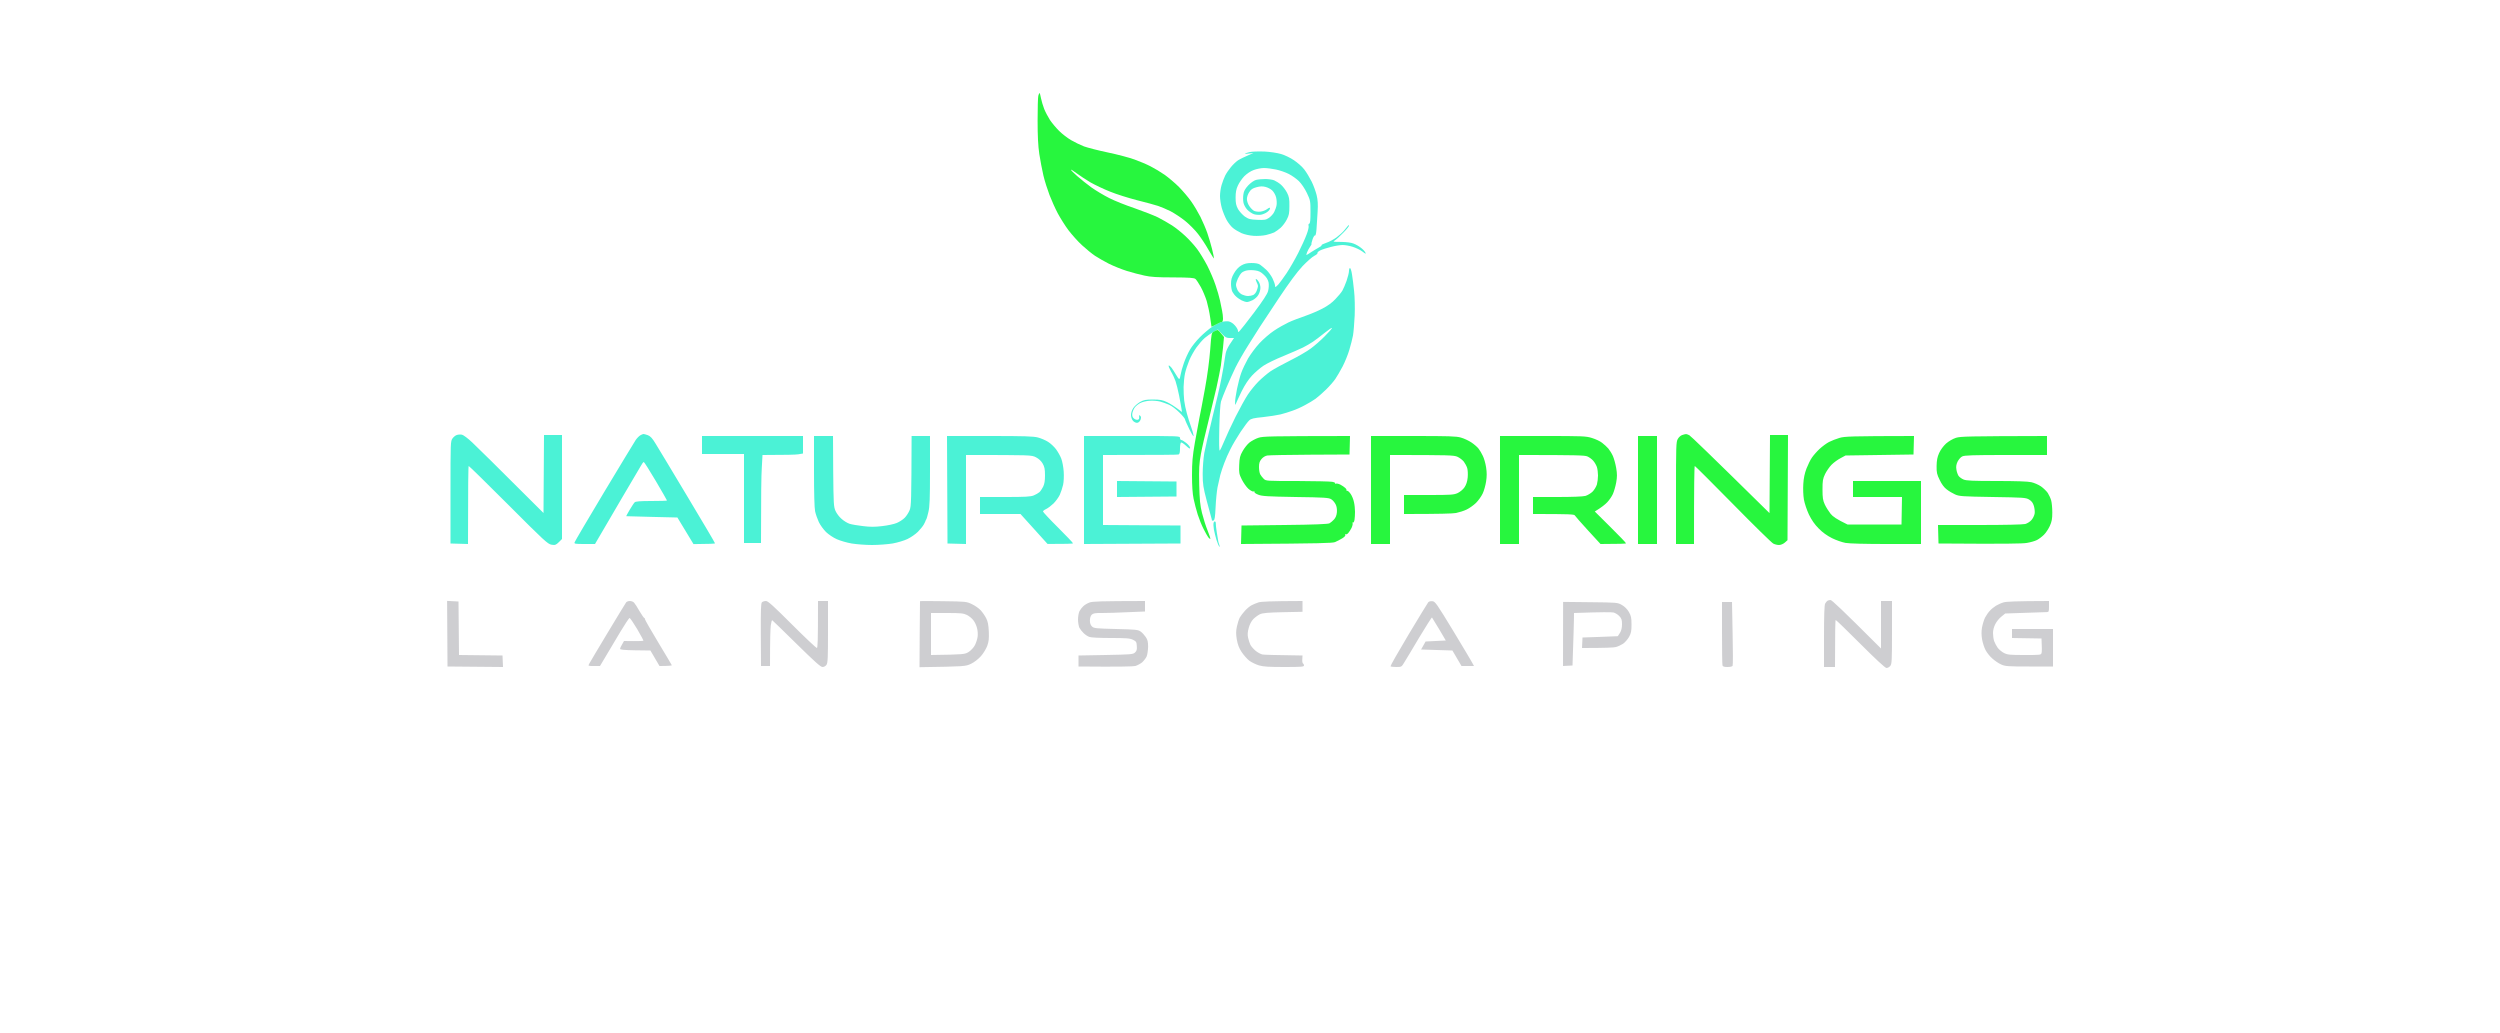<svg version="1.2" xmlns="http://www.w3.org/2000/svg" viewBox="0 0 2500 1033" width="2500" height="1033"><style>.a{opacity:1;fill:#4bf2d6}.b{opacity:1;fill:#27f63e}.c{opacity:1;fill:#ceced1}</style><path fill-rule="evenodd" class="a" d="m1264 151.5c6 0.3 13.3 1.4 17 2.5 3.6 1 9.4 3.8 12.9 6.2 3.6 2.4 8.3 6.5 10.4 9.3 2.1 2.7 5.4 8.2 7.3 12 1.9 3.8 4.1 9.9 5 13.5 1.2 4.9 1.5 9.1 1 17-0.3 5.8-0.8 13.5-1.1 17.3-0.3 4-0.9 6.5-1.5 6.2-0.5-0.3-1.7 1.5-2.5 4-0.8 2.5-1.3 4.5-1 4.5 0.3 0-0.4 1.2-1.4 2.7-1.1 1.6-2.4 4-3 5.5-0.6 1.6-0.9 2.8-0.6 2.8 0.3 0 2.4-1.3 4.7-2.9 2.4-1.5 5.8-3.6 7.5-4.5 1.8-0.9 3.1-1.9 2.9-2.4-0.3-0.4 1.9-1.5 4.7-2.4 2.9-0.9 7.4-3.4 10.2-5.4 2.8-2.1 6.1-5.1 7.5-6.8 1.4-1.6 3-3.7 3.7-4.5q1.2-1.6 1.3-0.4c0 0.7-2.6 3.9-5.8 7.1-3.1 3.2-6.8 6.6-8.2 7.5-2.4 1.5-2.2 1.6 6.2 1.6 5.6 0.1 10.2 0.7 12.5 1.7 2.1 0.8 5.3 2.6 7 4 1.8 1.3 3.8 3.4 4.5 4.6 1 2.1 0.8 2-2.8-0.7-2.1-1.6-6.5-3.7-9.7-4.7-3.1-1-7.6-1.8-10-1.8-2.3 0-7.6 0.8-11.7 1.9-4.1 1-9 2.6-10.8 3.5-1.7 0.9-3 2-2.7 2.6 0.3 0.6-1.2 1.8-3.3 2.9-2 1-7.3 5.7-11.7 10.3q-8 8.5-23.6 31.9c-8.6 12.9-17.2 25.9-19.1 28.9-2 3-7.3 11.4-11.7 18.5-4.5 7.1-10.2 17.1-12.6 22-2.4 4.9-6.3 13.7-8.8 19.5-2.5 5.8-5 12.3-5.7 14.5-0.7 2.4-1.4 13.5-1.7 27-0.3 15.4-0.2 22.7 0.5 22 0.6-0.6 2.6-4.9 4.6-9.7 2-4.9 7-15.7 11.2-24.1 4.2-8.3 9.7-18.3 12.3-22.2 2.5-3.8 7.3-9.7 10.6-13 3.3-3.3 8.7-7.9 12-10.2 3.3-2.2 12.2-7.1 19.8-10.9 7.6-3.8 16.8-9.1 20.5-11.9 3.7-2.7 10-8.2 13.9-12.2 4-4 7.3-7.7 7.3-8.3 0-0.6-3.3 1.6-7.3 4.8-3.9 3.2-9.2 7.2-11.7 8.9-2.5 1.7-7 4.3-10 5.8-3 1.5-11.8 5.3-19.5 8.5-7.7 3.1-16.7 7.5-20 9.7-3.3 2.2-8.5 6.7-11.5 9.9-3.6 3.9-7.1 9.2-10.2 15.4-2.5 5.2-5.1 10.6-5.6 12-1 2.5-1.1 2.4-1.1-0.7-0.1-1.8 0.8-7.8 1.9-13.3 1.1-5.5 3-12.8 4.3-16.2 1.2-3.5 4.3-9.9 6.7-14.2 2.5-4.3 7.7-11.3 11.5-15.4 3.8-4.1 10.4-9.8 14.5-12.5 4.1-2.8 10.7-6.5 14.5-8.3 3.8-1.8 11.3-4.6 16.5-6.4 5.2-1.8 13.1-5.1 17.4-7.4 5.1-2.6 9.8-6 13-9.5 2.8-2.9 6-6.7 7-8.5 1-1.7 2.9-6.1 4.2-9.8 1.3-3.8 2.4-8.2 2.4-9.8 0-1.6 0.5-3 1-3 0.5 0 1.5 2.8 2 6.3 0.6 3.4 1.5 10.9 2.1 16.7 0.7 5.8 0.9 16.7 0.6 24.5-0.4 7.7-1.1 16.7-1.7 20-0.6 3.3-2.3 9.8-3.7 14.5-1.4 4.7-4.4 12.1-6.7 16.5-2.3 4.4-5.6 10-7.3 12.5-1.7 2.5-5.9 7.3-9.4 10.7-3.5 3.4-8.2 7.5-10.4 9.1-2.2 1.6-6.9 4.4-10.5 6.3-3.6 2-9.2 4.5-12.5 5.6-3.3 1.2-8.7 2.9-12 3.7-3.3 0.8-11.2 2-17.5 2.7-9.3 0.9-11.9 1.5-13.8 3.3-1.3 1.1-5.2 6.4-8.7 11.6-3.4 5.2-8 12.9-10 17-2.1 4.1-4.9 10.4-6.2 14-1.4 3.6-3.2 9-4 12-0.7 3-2 8.6-2.8 12.5-0.7 3.9-1.6 12.7-1.9 19.8-0.5 10-0.9 12.8-2.1 13.2-0.8 0.3-1.5 0.2-1.6-0.2 0-0.5-0.2-1.5-0.5-2.3-0.2-0.8-2.3-8.5-4.6-17-3.6-13.8-4.1-16.8-4.1-27 0-6.7 0.7-15.5 1.6-21 1-5.2 4.6-21.2 8.1-35.5 3.6-14.3 7.6-31.6 8.9-38.5 1.4-6.9 3-16.3 3.6-21 1-7.3 1.7-9.3 9.1-20h-4.3c-3.7-0.1-4.7-0.6-11.8-8.5l-4.6 2.5c-2.5 1.4-6.4 4.1-8.6 6-2.2 1.9-5.9 6.2-8.3 9.5-2.3 3.3-5.6 9.1-7.2 13-1.6 3.9-3.5 9.7-4.2 13-0.7 3.3-1.3 9.4-1.4 13.5 0 4.1 0.2 10.2 0.6 13.5 0.4 3.3 1.6 9.1 2.7 13 1 3.9 2.9 9.7 4.1 13 1.2 3.3 2.4 7.4 2.6 9 0.3 1.9-1.2-0.3-4.1-6-2.4-4.9-4.5-9.6-4.5-10.2 0-0.7-2.6-3.9-5.8-7-3.1-3.1-7.7-6.6-10.2-7.6-2.5-1.1-6.5-2.5-9-3.2-2.5-0.6-7-1-10-0.8-3 0.1-7.3 1.1-9.5 2.2-2.2 1.1-4.8 3.2-5.9 4.8-1 1.5-2.1 4.2-2.3 5.8-0.3 2.1 0.1 3.6 1.4 4.8 1 1 2.7 1.6 3.8 1.5 1.5-0.3 1.9-1 1.7-2.8-0.2-2 0-2.3 1-1.2 1 0.9 1 1.9 0.3 4-0.7 1.7-1.9 2.8-3.3 3-1.3 0.1-3-0.7-4.2-2-1.1-1.3-2-3.8-2-5.8 0-2.1 0.9-4.9 2.3-7 1.2-1.9 4.3-4.6 6.7-6 3.8-2.1 5.8-2.5 13-2.5 7 0 9.5 0.5 14 2.6 3 1.4 7.6 4.2 15 9.9l-0.5-3.2c-0.3-1.8-1.3-7.8-2.4-13.3-1.1-5.5-2.7-12-3.6-14.5-0.9-2.5-2.9-6.9-4.6-9.7-1.6-2.9-2.6-5.5-2.2-5.8 0.5-0.2 1.7 0.8 2.9 2.3 1.1 1.5 3.1 4.6 4.5 7 1.3 2.3 2.7 4.2 3.1 4.2 0.5 0 1.1-1.9 1.4-4.2 0.4-2.4 1.8-7.7 3.3-11.8 1.4-4.1 4.2-10.2 6.1-13.4 1.9-3.3 6.4-8.9 10-12.5 3.6-3.6 9-8.2 12-10.2 3-2 7.3-4.2 9.5-4.9 2.2-0.7 5.5-0.9 7.3-0.6 1.9 0.4 4.4 2 6.2 4.1 1.7 1.9 3 4.3 3 5.3-0.1 1.5 0.1 1.5 1.6 0.2 0.9-0.8 7.4-9.1 14.5-18.5 8.9-11.9 13.2-18.4 14-21.5 0.7-2.7 0.9-6.1 0.5-8.5-0.6-2.8-2-5.2-4.7-7.7-3-2.9-5-3.9-8.7-4.4-2.6-0.4-6.3-0.4-8.2 0-1.9 0.3-4.4 1.4-5.4 2.4-1 0.9-2.7 3.5-3.7 5.7-1 2.2-1.9 5-1.9 6.3 0 1.2 0.7 3.6 1.5 5.2 0.8 1.6 2.8 3.7 4.5 4.5 1.7 0.8 4.3 1.5 6 1.5 1.7 0 4-0.5 5.2-1 1.3-0.6 2.9-2.5 3.5-4.3 0.7-1.7 1.3-3.9 1.3-4.7 0-0.8-0.7-2.7-1.5-4.2-0.8-1.6-1-2.8-0.5-2.8 0.5 0 1.8 1.2 2.7 2.7 1 1.5 1.8 4.3 1.7 6.3 0 1.9-0.9 5-2 6.8-1 1.9-3.6 4.2-5.7 5.3-2 1-4.6 1.9-5.7 1.9-1.1 0-3.5-0.7-5.3-1.6-1.7-0.9-4.3-2.6-5.5-3.8-1.3-1.1-3-3.3-3.8-4.8-0.8-1.6-1.4-5.2-1.4-8 0-4 0.7-6.6 3-10.5 2-3.5 4.4-6.1 7.2-7.8 3.3-1.9 5.8-2.5 10.3-2.5 4 0 6.9 0.5 8.5 1.6 1.4 1 4.2 3.3 6.4 5.3 2.1 2 4.9 5.9 6.2 8.6 1.3 2.8 2.4 5.8 2.4 6.8 0 0.9 0.2 1.7 0.5 1.7 0.3 0 1.6-1.2 3-2.7 1.4-1.6 5-6.6 8.2-11.3 3.1-4.7 8.3-13.7 11.5-20 3.2-6.3 7-14.6 8.4-18.5 1.5-3.8 2.4-7.8 2-8.7-0.3-1.1-0.1-1.9 0.6-2.1 1-0.3 1.3-3.5 1.3-11.8 0-11-0.2-11.7-3.6-18.9-2.1-4.4-5.4-9.3-8-11.9-2.4-2.3-7-5.6-10.2-7.2-3.1-1.6-8.9-3.6-12.7-4.4-3.8-0.8-9.3-1.5-12-1.5-2.8 0-7.4 0.9-10.3 2-3.1 1.1-6.9 3.7-9.4 6.2-2.3 2.4-5.2 6.6-6.4 9.3-1.7 3.6-2.3 6.9-2.3 12 0 5.6 0.5 7.9 2.4 11.5 1.4 2.4 4.5 5.8 6.8 7.5 3.9 2.6 5.3 3 12.5 3.3 7.3 0.3 8.6 0.1 11.7-2 1.9-1.3 4.3-3.9 5.2-5.8 1-1.9 2.1-5.1 2.4-7 0.3-1.9 0.1-5.4-0.5-7.7-0.6-2.4-2.3-5.4-3.9-6.9-1.5-1.4-4.5-3-6.7-3.5-3-0.8-5.3-0.7-9 0.3-3.8 1-5.5 2.1-7.2 4.8-1.4 2-2.4 5-2.4 7 0 2 1 5 2.4 7 1.2 1.9 3.4 4.1 4.7 4.8 1.5 0.7 4.2 1.1 6.5 0.8 2.2-0.3 5.2-1.4 6.7-2.6 2.3-1.6 2.8-1.7 2.8-0.5 0 0.8-1.2 2.4-2.8 3.5-1.5 1.2-4.3 2.3-6.2 2.7-1.9 0.3-5.1 0.1-7-0.5-1.9-0.6-5-2.7-6.8-4.6-1.9-2.1-3.5-5.2-3.8-7.3-0.4-2.1-0.4-5.7 0-8 0.4-3.2 1.7-5.5 4.8-8.9 2.6-2.7 5.7-4.9 7.8-5.5 1.9-0.5 6.1-0.9 9.2-0.9 3.2 0 7.3 0.6 9 1.3 1.8 0.8 4.9 2.7 6.8 4.4 1.9 1.7 4.6 5.2 6 7.9 2.1 4.1 2.5 6.3 2.4 13.4 0 7.2-0.4 9.3-2.6 13.5-1.4 2.8-4.2 6.5-6.2 8.3-2 1.7-4.8 3.8-6.4 4.6-1.5 0.7-5.2 1.9-8.2 2.6-3.1 0.7-8.6 1.1-12.5 0.8-4.2-0.3-9-1.4-12-2.7-2.8-1.3-6.6-3.5-8.5-5.1-1.9-1.5-4.8-5.2-6.4-8.1-1.6-3-3.8-8.3-4.8-11.9-1-3.6-1.8-9-1.8-12 0-3 0.7-8 1.6-11 0.9-3 2.5-7.3 3.6-9.5 1.1-2.2 3.7-6 5.7-8.4 2-2.5 5.2-5.5 7.1-6.8 1.9-1.2 6.2-3.4 15.5-7.4l-4.5 0.6c-2.5 0.3-4.3 0.4-4 0.1 0.3-0.3 2.3-1 4.5-1.5 2.2-0.6 8.7-0.8 14.5-0.6zm-802 283.2c1.4 0.3 6 3.7 10.2 7.7 4.2 3.9 22 21.4 71.3 70.6l0.5-78h18v104l-3.2 3.2c-2.9 2.8-3.7 3.1-7.3 2.5-3.7-0.6-7.4-4-43-39.7-21.4-21.4-39.3-39-39.8-39-0.4 0-0.7 17.6-0.7 78l-17.5-0.5v-51.2c0-50.2 0-51.2 2.1-54 1.1-1.5 3.1-3.1 4.5-3.4 1.3-0.4 3.5-0.5 4.9-0.2zm181.5-0.7c0.5 0 2.5 0.5 4.4 1.2 2.5 1 4.4 3 7.6 8.3 2.4 3.9 16.8 27.7 31.9 53 15.2 25.3 27.6 46.3 27.6 46.8 0 0.4-4.8 0.7-21.5 0.8l-16.1-26.6-25.4-0.6c-14-0.3-25.6-0.6-25.8-0.7-0.1-0.1 1.5-3 3.5-6.4 2.1-3.5 4.3-6.9 5-7.5 0.8-0.9 5.6-1.3 16.7-1.3 8.6 0 15.6-0.2 15.6-0.5 0-0.3-5.1-9.1-11.2-19.5-6.2-10.5-11.6-19-12-19-0.5 0-1.8 1.7-2.9 3.8-1.2 2-9.6 16.3-18.7 31.7-9.1 15.4-18.9 32.2-27.2 46.5h-10.5c-9.6 0-10.4-0.2-9.9-1.7 0.3-1 13.6-23.6 29.6-50.3 16.1-26.7 30.2-50.1 31.5-52 1.3-1.9 3.4-4 4.6-4.7 1.2-0.7 2.7-1.3 3.2-1.3zm58.5 2h101v17.5l-4.7 0.8c-2.7 0.4-11.8 0.7-35.8 0.7l-0.7 12.7c-0.5 7.1-0.8 26.9-0.8 75.3h-17v-89h-42zm112 0h19l0.2 35.3c0.3 32.7 0.5 35.5 2.3 39.6 1.1 2.5 3.8 6.1 6.1 8 2.2 2 5.8 4.2 8 4.9 2.1 0.7 8.2 1.7 13.4 2.3 7 0.9 12 0.9 19.2 0 5.4-0.6 11.9-2 14.5-3.1 2.7-1.1 6.2-3.4 8-5.2 1.8-1.8 4-5.3 5-7.8 1.5-4 1.7-8.5 1.9-74h18.4v34.8c0 27.9-0.3 36-1.6 41.2-0.8 3.6-1.8 7-2.2 7.5-0.4 0.5-0.7 1.2-0.7 1.5-0.1 0.3-0.8 1.9-1.7 3.5-0.9 1.7-3.6 4.9-5.9 7.3-2.4 2.4-7.1 5.6-10.4 7.2-3.3 1.6-10 3.6-15 4.5-5 0.8-14.2 1.5-20.5 1.5-6.3 0-15.4-0.7-20.3-1.5-4.8-0.8-11.5-2.8-14.9-4.3-3.5-1.5-8.3-4.8-10.8-7.2-2.5-2.5-5.8-7-7.2-10-1.4-3-3.1-7.9-3.7-10.7-0.7-3.3-1.1-18.4-1.1-40.3zm133 0h42.7c34.6 0 43.9 0.3 48.3 1.5 3 0.8 7.5 2.7 10 4.3 2.5 1.5 6.1 4.9 8 7.4 1.9 2.6 4.3 6.8 5.3 9.5 1 2.6 2.1 8.4 2.4 12.8 0.3 4.5 0.1 10.3-0.6 13.3-0.6 2.8-2.1 7.3-3.3 10-1.2 2.6-4.1 6.5-6.3 8.7-2.3 2.2-5.6 4.7-7.3 5.5-1.8 0.8-3.3 2-3.2 2.5 0 0.5 6.7 7.8 15 16 8.3 8.3 15 15.3 15 15.8 0 0.4-5.7 0.7-25.5 0.6l-27-29.9h-40.5v-17h25c20.4 0 25.7-0.3 28.8-1.6 2-0.8 4.5-2.3 5.6-3.2 1-0.9 2.7-3.4 3.7-5.4 1.4-2.8 1.9-5.9 1.9-11.5 0-6.2-0.5-8.6-2.3-11.7-1.4-2.5-3.8-4.8-6.7-6.3-4.5-2.3-4.8-2.3-70-2.3v89l-18.5-0.5zm137 0h48c47.4 0 48 0 48 2 0 1.1 0.6 2 1.3 2 0.7 0 2.9 1.3 5 3 2 1.6 3.7 3.8 3.8 4.8 0 1.3-1 0.8-4-2-2.3-2.1-4.5-3.6-5.1-3.3-0.5 0.3-1 3-1 6 0 4-0.4 5.6-1.5 6-0.8 0.3-18.1 0.5-75.5 0.5v70l77.5 0.5v18l-96.5 0.5zm33 45l59.5 0.5v15l-59.5 0.5zm98.1 40.5c0.5 0.3 0.8 1.1 0.7 1.8-0.1 0.7 0.3 4.8 1 9.2 0.7 4.4 1.5 8.7 1.6 9.5 0.2 0.9 0.7 2.4 1.1 3.5q0.8 2-0.2 1c-0.6-0.5-1.8-3.4-2.8-6.5-0.9-3-2.1-7.7-2.6-10.5-0.5-2.7-0.6-5.8-0.3-6.7 0.3-1 1-1.6 1.5-1.3z"/><path class="b" d="m1038.3 95.8c-0.4 1.5-0.7 12.6-0.7 24.7 0 15.5 0.5 25.4 1.7 33.5 1 6.3 2.8 16 4.1 21.5 1.3 5.5 4.1 14.3 6.1 19.5 2 5.2 5.7 13.5 8.3 18.4 2.6 4.8 7.4 12.5 10.8 17 3.4 4.4 9.4 11.2 13.5 14.9 4.1 3.8 9.9 8.5 12.9 10.5 3 2 9.3 5.6 14 8 4.7 2.3 12.8 5.6 18 7.2 5.2 1.6 13.1 3.7 17.5 4.6 6.1 1.4 12.9 1.8 28.6 1.8 16.8 0.1 20.9 0.4 22.4 1.6 0.9 0.8 3.3 4.4 5.3 8 2 3.6 4.6 9.9 5.9 14 1.2 4.1 2.8 11.6 3.5 16.7l1.3 9.1c7-3.7 9.6-4.8 10.3-4.8 0.7 0 1.2-1.4 1.2-3.5 0-1.9-0.4-5.4-0.9-7.7-0.5-2.4-1.5-7-2.1-10.3-0.7-3.3-2.7-10.3-4.5-15.5-1.7-5.2-5.5-14-8.3-19.5-2.9-5.5-7.4-12.9-10.1-16.5-2.7-3.6-7.9-9.4-11.7-12.9-3.8-3.6-9.8-8.4-13.4-10.7-3.6-2.3-9.9-5.9-14-8-4.1-2-14.6-6.1-23.2-9.1-8.7-2.9-20.2-7.5-25.5-10.2-5.4-2.7-13.4-7.5-17.8-10.6-4.4-3.2-10.8-8.3-14.3-11.4-3.5-3.1-6.3-5.9-6.2-6.3 0-0.5 2.6 1.2 5.8 3.6 3.1 2.3 9.3 6.4 13.7 9 4.4 2.5 13.2 6.7 19.5 9.2 6.3 2.6 18.5 6.4 27 8.6 8.5 2.1 18 4.7 21 5.7 3 1 8.7 3.4 12.5 5.3 3.8 2 10.4 6.3 14.5 9.6 4.1 3.3 10 9.2 13 13.1 3 3.8 7.9 11.2 10.7 16.3 2.9 5.1 5.3 8.7 5.3 8.1 0-0.7-0.9-5-2-9.5-1.2-4.6-3.2-11.7-4.7-15.8-1.4-4.1-4.5-11.3-6.8-16-2.4-4.7-6.6-11.8-9.4-15.7-2.8-4-8.3-10.4-12.1-14.3-3.8-3.8-10.3-9.3-14.2-12.1-4-2.8-10.5-6.7-14.3-8.6-3.8-2-11-5-16-6.8-4.9-1.8-16.9-5-26.5-7-9.6-2-20.4-4.8-24-6.1-3.6-1.4-9.4-4.2-13-6.3-3.6-2.1-9-6.3-12-9.3-3-3-7.1-7.9-9.1-10.9-1.9-3-4.5-7.9-5.7-10.9-1.2-3-2.6-7.9-3.2-10.7-0.5-2.9-1.2-5.3-1.5-5.3-0.2 0-0.8 1.2-1.2 2.8zm175.7 235.7c-2.5 1.3-2.6 1.7-3.8 18.2-0.8 10.4-2.7 25.2-5.2 38.8-2.2 12.1-4.7 25.4-5.6 29.5-0.8 4.1-2.8 15.1-4.5 24.5-2.4 13.9-2.9 19.8-2.9 32.8q0 15.7 1.6 23.5c0.9 4.2 2.7 11.3 4.1 15.7 1.4 4.4 4 10.9 5.9 14.5 1.8 3.6 3.9 7.3 4.6 8.2 0.7 1 1.6 1.7 2.1 1.8 0.4 0-0.8-3.7-2.6-8.2-1.9-4.6-4.4-12.6-5.7-17.8-1.9-7.7-2.4-13-2.8-28.5-0.3-16.1-0.1-20.7 1.7-30.5 1.1-6.3 4.4-20.5 7.2-31.5 2.7-11 6.5-26.7 8.4-35 1.8-8.2 3.8-18.1 4.4-22 0.5-3.8 1.5-11.8 2.1-17.7l1-10.8c-4.3-5.5-5.9-7.1-6.5-7-0.5 0-2.1 0.7-3.5 1.5zm468 103.6c-1.4 0.5-3.3 2.2-4.2 3.9-1.7 2.7-1.8 7.2-1.8 54v51h18c0-60.4 0.3-78 0.8-78 0.4 0 17.6 17.2 38.2 38.1 20.6 21 38.7 38.7 40.3 39.5 1.5 0.8 4 1.4 5.7 1.4 1.7 0 4.2-1 5.8-2.4l2.7-2.4 0.5-105.2h-18l-0.5 78.1c-60.4-59.5-79-77.3-80.2-77.9-1.3-0.7-2.9-1.2-3.5-1.1-0.7 0-2.4 0.5-3.8 1zm-423.6 2.7c-2.8 0.9-6.8 3.1-8.9 4.7-2.1 1.7-5.1 5.5-6.8 8.5-2.7 4.7-3.2 6.8-3.5 14-0.3 7.8-0.1 9 2.6 14.5 1.7 3.3 4.6 7.5 6.6 9.3 2 1.7 4.3 3 5.1 2.7 0.8-0.3 1.3 0 1 0.5-0.3 0.6 1.4 1.8 3.8 2.7 3.6 1.5 9.1 1.8 37.2 2.3 29.3 0.4 33.4 0.7 35.8 2.3 1.5 0.9 3.4 3.2 4.3 5 1.1 2 1.5 4.9 1.3 7.9-0.3 3.2-1.2 5.4-2.9 7.3-1.4 1.5-3.4 3.2-4.5 3.8-1.4 0.8-15.1 1.4-45 1.7l-43 0.5-0.5 18.5c80.9-0.5 91.2-0.9 94-1.9 1.9-0.8 5.2-2.5 7.3-3.8 2.4-1.5 3.4-2.7 3-3.5-0.5-0.8-0.4-1 0.2-0.6 0.6 0.4 1.7 0 2.6-1 0.9-0.9 2.4-3.3 3.4-5.2 0.9-1.9 1.4-4.1 1.1-4.7-0.3-0.7-0.1-1.1 0.4-0.8 0.6 0.3 1.2-1 1.5-2.7 0.3-1.8 0.5-5.4 0.5-8 0-2.7-0.4-6.9-1-9.5-0.5-2.7-2-6.4-3.3-8.3-1.3-1.9-2.9-3.4-3.5-3.2-0.7 0.1-1-0.1-0.7-0.5 0.2-0.5-0.3-1.5-1.3-2.4-0.9-0.9-3.2-2.4-4.9-3.3-1.8-0.9-3.9-1.3-4.5-0.9-0.8 0.5-1 0.4-0.6-0.2 0.4-0.6-0.9-1.3-3-1.7-2-0.4-17.8-0.7-34.9-0.8-31.1 0-31.3 0-33.6-2.2-1.3-1.3-2.9-3.3-3.5-4.5-0.7-1.3-1.2-4.5-1.2-7.3 0-3.9 0.6-5.7 2.5-8 1.5-1.8 3.8-3.2 5.8-3.5 1.7-0.3 21-0.7 42.7-0.8l39.5-0.2 0.5-18.5c-81.4 0.1-87.1 0.3-91.6 1.8zm112.6 52.2v54h19v-89c60.1 0 63.9 0.2 67.5 1.8 2.2 1 5 3.2 6.3 4.8 1.2 1.6 2.8 4.5 3.4 6.4 0.6 2 0.8 6.1 0.5 9.5q-0.6 6-3.2 9.8c-1.4 2.1-4.3 4.5-6.7 5.7-3.9 1.8-6.5 2-29 2h-24.8v19c36 0 49-0.4 52-1 3-0.6 7.8-2.1 10.5-3.4 2.8-1.3 7-4.3 9.5-6.7 2.4-2.4 5.4-6.6 6.7-9.4 1.3-2.7 2.8-8.1 3.4-12 0.8-5.1 0.8-9 0-14.2-0.6-4-2.1-9.2-3.3-11.5-1.1-2.4-3-5.6-4.2-7.1-1.2-1.6-4.3-4.3-7.1-6.2-2.7-1.8-7.5-4.1-10.5-4.9-4.6-1.4-12.2-1.6-47.7-1.6h-42.3zm129 0v54h19v-89c57.9 0 65.7 0.3 68.3 1.4 1.7 0.7 4.4 2.6 5.8 4.2 1.5 1.6 3.1 4.5 3.8 6.4 0.6 1.9 1.1 5.8 1.1 8.5 0 2.8-0.5 6.8-1.1 9-0.7 2.2-2.6 5.4-4.3 7.1-1.7 1.7-4.9 3.6-7.1 4.3-2.5 0.7-13.4 1.1-28.2 1.1h-24.3v17c36.8 0 41.2 0.3 41.8 1.4 0.4 0.7 6.3 7.5 13.2 15l12.5 13.6c19.8 0 25.5-0.3 25.5-0.7 0-0.5-7-7.8-15.6-16.3l-15.6-15.5c6.8-4.1 10.4-7.1 12.4-9.2 2-2.1 4.6-5.8 5.7-8.3 1.1-2.5 2.6-7.6 3.3-11.5 1-5.6 1-8.5 0-14.5-0.7-4.1-2.2-9.5-3.3-12-1.1-2.5-3.2-5.8-4.6-7.5-1.4-1.6-4.2-4.2-6.2-5.7-2-1.6-6.5-3.7-10.1-4.8-6.1-1.9-9.1-2-49.2-2h-42.8zm138 0v54h19v-108h-19zm201.5-52.1c-3.3 1-8 2.8-10.5 4.1-2.5 1.3-6.7 4.4-9.4 6.9-2.7 2.5-6.1 6.4-7.6 8.6-1.6 2.2-4 7.2-5.5 11-1.8 4.7-2.9 9.8-3.2 15.5-0.3 4.8-0.1 11.5 0.6 15.5 0.7 3.9 2.9 10.5 5 15 2.7 5.5 5.7 9.9 9.8 14 3.9 4 8.4 7.2 13.4 9.7 4 2 10.1 4.1 13.4 4.7 3.5 0.7 20.3 1.1 40.8 1.1h34.7v-63h-68v16h49l-0.5 27.5h-54c-11.2-5.4-14.7-8-16.9-10.7-1.9-2.4-4.5-6.5-5.8-9.3-1.9-4.1-2.3-6.7-2.3-15 0-8.7 0.3-10.7 2.6-15.5 1.5-3 4.4-7.2 6.5-9.3 2.2-2.2 6.2-5.1 8.9-6.5l5-2.7 68-1 0.5-18.5c-63.8 0.1-69.3 0.4-74.5 1.9zm116.5-0.1c-3.3 1.1-7.1 3.3-10 5.8-2.6 2.4-5.5 6.3-6.9 9.5-1.8 4-2.4 7.3-2.5 12.9-0.1 6.5 0.3 8.4 3.1 14 1.9 4.1 4.5 7.6 7 9.4 2.1 1.7 5.8 3.9 8.3 5 4.2 1.9 7 2.1 37.5 2.6 30.9 0.5 33.2 0.6 36.5 2.5 2.6 1.6 3.9 3.2 4.9 6.5 0.7 2.5 1.1 6 0.7 7.8-0.3 1.7-1.7 4.6-3.1 6.2-1.4 1.7-4.2 3.4-6.2 4-2.2 0.6-21.1 1-45.5 1h-41.8l0.5 18.5c68.1 0.5 84.2 0.2 88.5-0.6 3.6-0.6 8.1-1.9 10-2.9 1.9-1 5-3.3 6.9-5.2 1.9-1.8 4.5-5.8 5.9-8.8 2-4.4 2.5-7.1 2.5-13.5 0-4.4-0.5-9.8-1.1-12-0.6-2.2-2.2-5.6-3.4-7.5-1.3-1.9-4.4-4.9-6.8-6.6-2.5-1.7-6.9-3.6-9.7-4.2-3.4-0.8-15.8-1.2-34.8-1.2-24 0-30.2-0.3-33-1.5-1.9-0.8-4.2-2.5-5-3.7-0.8-1.3-1.8-4.1-2.1-6.3-0.5-2.9-0.1-5.1 1.2-7.9 1.1-2.1 3.1-4.5 4.7-5.2 2.1-1.1 11.1-1.4 43.7-1.4h41v-19c-79.7 0.2-86.2 0.4-91 1.8z"/><path fill-rule="evenodd" class="c" d="m1830.5 600c1.3 0 10.8 8.8 50.5 48.5v-47.5h11v31.5c0 28.6-0.2 31.7-1.8 33.5-0.9 1.1-2.6 2-3.7 2-1.3 0-10.9-8.9-26-24-13.2-13.2-24.3-24-24.8-24-0.4 0-0.7 10.6-0.7 47h-11v-30.5c0-21 0.4-31.2 1.1-32.8 0.7-1.2 1.7-2.5 2.3-2.9 0.6-0.4 2-0.8 3.1-0.8zm-1383.4 0.9l11.4 0.6 0.5 53.5 43.5 0.5 0.5 11.5-55.5-0.5zm182.8 0.1c1.4 0 3.4 0.7 4.2 1.7 0.9 1 3.4 4.8 5.5 8.6 2.2 3.7 4.3 6.7 4.7 6.7 0.4 0 0.7 0.6 0.7 1.3 0 0.6 6 11.1 13.3 23.2 7.3 12 13.3 22.3 13.5 22.7 0.1 0.4-2.6 0.8-12.3 0.8l-9.1-15.5-15.2-0.2c-11.4-0.2-15.2-0.6-15.1-1.5 0-0.7 0.9-2.8 3.9-7.8l9.4 0.1c5.2 0 9.7-0.1 10-0.3 0.3-0.2-2.5-5.4-6.2-11.7-3.7-6.2-7.1-11.2-7.7-11.1-0.5 0.1-4.7 6.4-9.2 13.9-4.5 7.5-10.9 18.2-20.3 34.1h-6c-5.9 0-6 0-4.8-2.2 0.6-1.3 9-15.3 18.6-31.3 9.6-15.9 17.9-29.6 18.4-30.2 0.6-0.7 2.2-1.3 3.7-1.3zm136.1 0c2 0 7.8 5.3 26 23.5 12.9 12.9 24.1 23.4 24.8 23.5 0.9 0 1.2-5.3 1.2-47h10v30.8c0 25.7-0.2 31.1-1.5 33-0.9 1.3-2.5 2.2-4 2.2-1.9 0-7.9-5.4-26-23.2-13-12.8-23.9-23.4-24.3-23.6-0.4-0.1-1 2.1-1.4 5-0.4 2.9-0.8 13.3-0.8 40.8h-9l-0.2-31.3c-0.1-25.8 0.1-31.5 1.2-32.5 0.8-0.7 2.6-1.2 4-1.2zm177.4 0.2c22.7 0.3 23.2 0.4 28.6 3 3 1.4 7 4.2 8.8 6.2 1.8 2 4.2 5.5 5.4 7.9 1.6 3.1 2.3 6.5 2.6 13.2 0.3 7.3 0 10-1.6 14.5-1.2 3-4 7.7-6.4 10.3-2.5 2.8-6.6 6-9.8 7.5-5.4 2.6-6 2.7-51.5 3.4l0.2-32.9c0.1-18 0.3-32.9 0.3-33.1 0.1-0.2 10.6-0.2 23.4 0zm-12.4 53.8c33.3-0.5 33.8-0.6 37.9-3.2 2.3-1.6 5-4.5 6.1-6.8 1.1-2.2 2.3-5.9 2.6-8.2 0.4-2.4 0.1-6.3-0.6-8.8-0.6-2.5-2.2-6-3.6-7.7-1.3-1.8-4.2-4.2-6.4-5.3-3.5-1.7-6-2-20-2h-16zm214-54v10.5l-17.2 0.7c-9.5 0.5-21.1 0.8-25.8 0.8-6.8-0.1-8.8 0.3-10.3 1.7-1.1 1.1-1.8 3.3-1.8 5.8 0 2.8 0.7 4.6 2.1 6 1.9 1.8 3.8 2 24 2.5 20.2 0.5 22.1 0.7 24.7 2.6 1.6 1.1 3.8 3.6 5.1 5.5 1.8 2.6 2.3 4.8 2.3 9.7-0.1 3.4-0.7 7.7-1.4 9.5-0.7 1.7-2.8 4.4-4.5 6-1.8 1.5-4.9 3.1-6.9 3.7-2.1 0.5-15.4 0.9-56.8 0.5v-11l27.2-0.5c25.3-0.5 27.3-0.6 29.3-2.5 1.7-1.6 2.1-2.9 1.8-6.5-0.2-4-0.7-4.7-3.8-6.2-2.9-1.5-6.4-1.8-22.2-1.8-10.9 0-19.9-0.4-21.5-1.1-1.5-0.5-4.1-2.2-5.6-3.7-1.6-1.5-3.5-3.9-4.3-5.4-0.7-1.6-1.4-5.3-1.4-8.3 0-3 0.7-6.7 1.4-8.2 0.8-1.6 2.5-3.8 3.8-5 1.3-1.3 4.1-3 6.3-3.8 3.1-1.1 9.8-1.4 55.5-1.5zm157.5 0v10.8l-19.5 0.4c-14.9 0.3-20.3 0.8-23 2-1.9 0.9-4.9 3.1-6.7 4.9-2 2.1-3.7 5.5-4.6 8.9-1.1 4-1.3 6.7-0.6 9.8 0.5 2.3 1.5 5.4 2.3 7 0.7 1.5 3.1 4.2 5.2 6 2.2 1.8 5.3 3.4 6.9 3.7 1.7 0.3 11.3 0.6 40 1l-0.2 3.8c-0.2 2 0.2 3.9 0.7 4.2 0.6 0.3 1 1.2 1 2 0 1.3-2.8 1.5-19.7 1.5-15.4 0-21-0.3-25.3-1.6-3-0.9-7.4-3-9.7-4.7-2.3-1.8-5.7-5.7-7.7-8.7-2.6-3.9-3.9-7.5-4.8-12.5-0.9-5.5-0.9-8.3 0.1-13 0.7-3.3 2-7.3 2.9-9 0.9-1.6 3.3-4.7 5.2-6.8 1.9-2.1 4.9-4.6 6.5-5.4 1.7-0.9 4.8-2.2 7-2.9 2.7-0.8 10.9-1.3 44-1.4zm129.9 0.2c2.8 0.3 4.2 2.3 20.9 29.8 9.8 16.2 18.5 30.7 20.7 35h-12.5l-9.1-15.5-31.3-1 4.5-8 20.2-1-6.6-11.2c-3.7-6.1-6.9-11.4-7.2-11.8-0.3-0.3-6 8.8-12.9 20.2-6.8 11.5-13.5 22.7-15 25-2.5 4.2-2.7 4.3-7.8 4.3-2.9 0-5.5-0.3-5.8-0.7-0.2-0.5 7.9-14.7 18.1-31.8 10.2-17 19.1-31.6 19.7-32.3 0.6-0.7 2.4-1.2 4.1-1zm616.6-0.2v5.5c0 5-0.2 5.5-2.2 5.6-1.3 0.1-11.1 0.4-41.6 1.4l-3.8 3.1c-2.1 1.6-4.9 5-6.1 7.5-1.4 2.6-2.3 6.2-2.3 8.9 0 2.5 0.5 6.1 1.1 8 0.7 1.9 2.3 5 3.6 6.8 1.3 1.7 4.1 4.1 6.3 5.2 3.5 1.8 6 2 20.5 2 16.3 0 16.5 0 17.1-2.2 0.3-1.3 0.4-5-0.1-14.3l-29.5-0.5v-9h41v37.5h-23.7c-21.8 0-24.2-0.2-28.3-2.1-2.5-1.1-6.4-3.8-8.8-6-2.5-2.1-5.4-5.9-6.7-8.4-1.3-2.5-2.8-7.2-3.4-10.5-0.7-4.1-0.8-7.9-0.1-12 0.6-3.3 2-7.8 3.1-10 1.2-2.2 3.3-5.3 4.8-6.8 1.4-1.6 4.2-3.8 6.1-5 1.9-1.1 5.3-2.7 7.5-3.3 2.6-0.8 11.4-1.3 45.5-1.4zm-485.9 0.9l27.2 0.3c26.9 0.3 27.3 0.3 31.6 2.8 2.7 1.5 5.4 4.2 7 7 2.2 3.9 2.6 5.7 2.6 12.5 0 6.7-0.4 8.7-2.5 12.5-1.4 2.4-4.1 5.5-6 6.8-1.9 1.2-5.1 2.7-7 3.2-1.9 0.6-10.3 1-34 1l0.5-10.5 17.5-0.6c9.6-0.3 17.6-0.6 17.8-0.7 0.1-0.1 1.1-1.7 2.2-3.4q2-3.3 2-8.5c0-4.4-0.4-5.8-2.7-8.2-1.5-1.6-4.1-3.2-5.8-3.6-1.6-0.4-11.2-0.5-39.5 0.5l-0.1 7.8c-0.1 4.2-0.4 16-1.4 44.7l-9.5 0.5zm158.9 0.1h10l0.6 31.3c0.4 17.2 0.4 31.8 0 32.5-0.3 0.7-2.5 1.2-5.1 1.2-3.1 0-4.6-0.4-5-1.5-0.3-0.8-0.5-15.4-0.5-32.5z"/></svg>